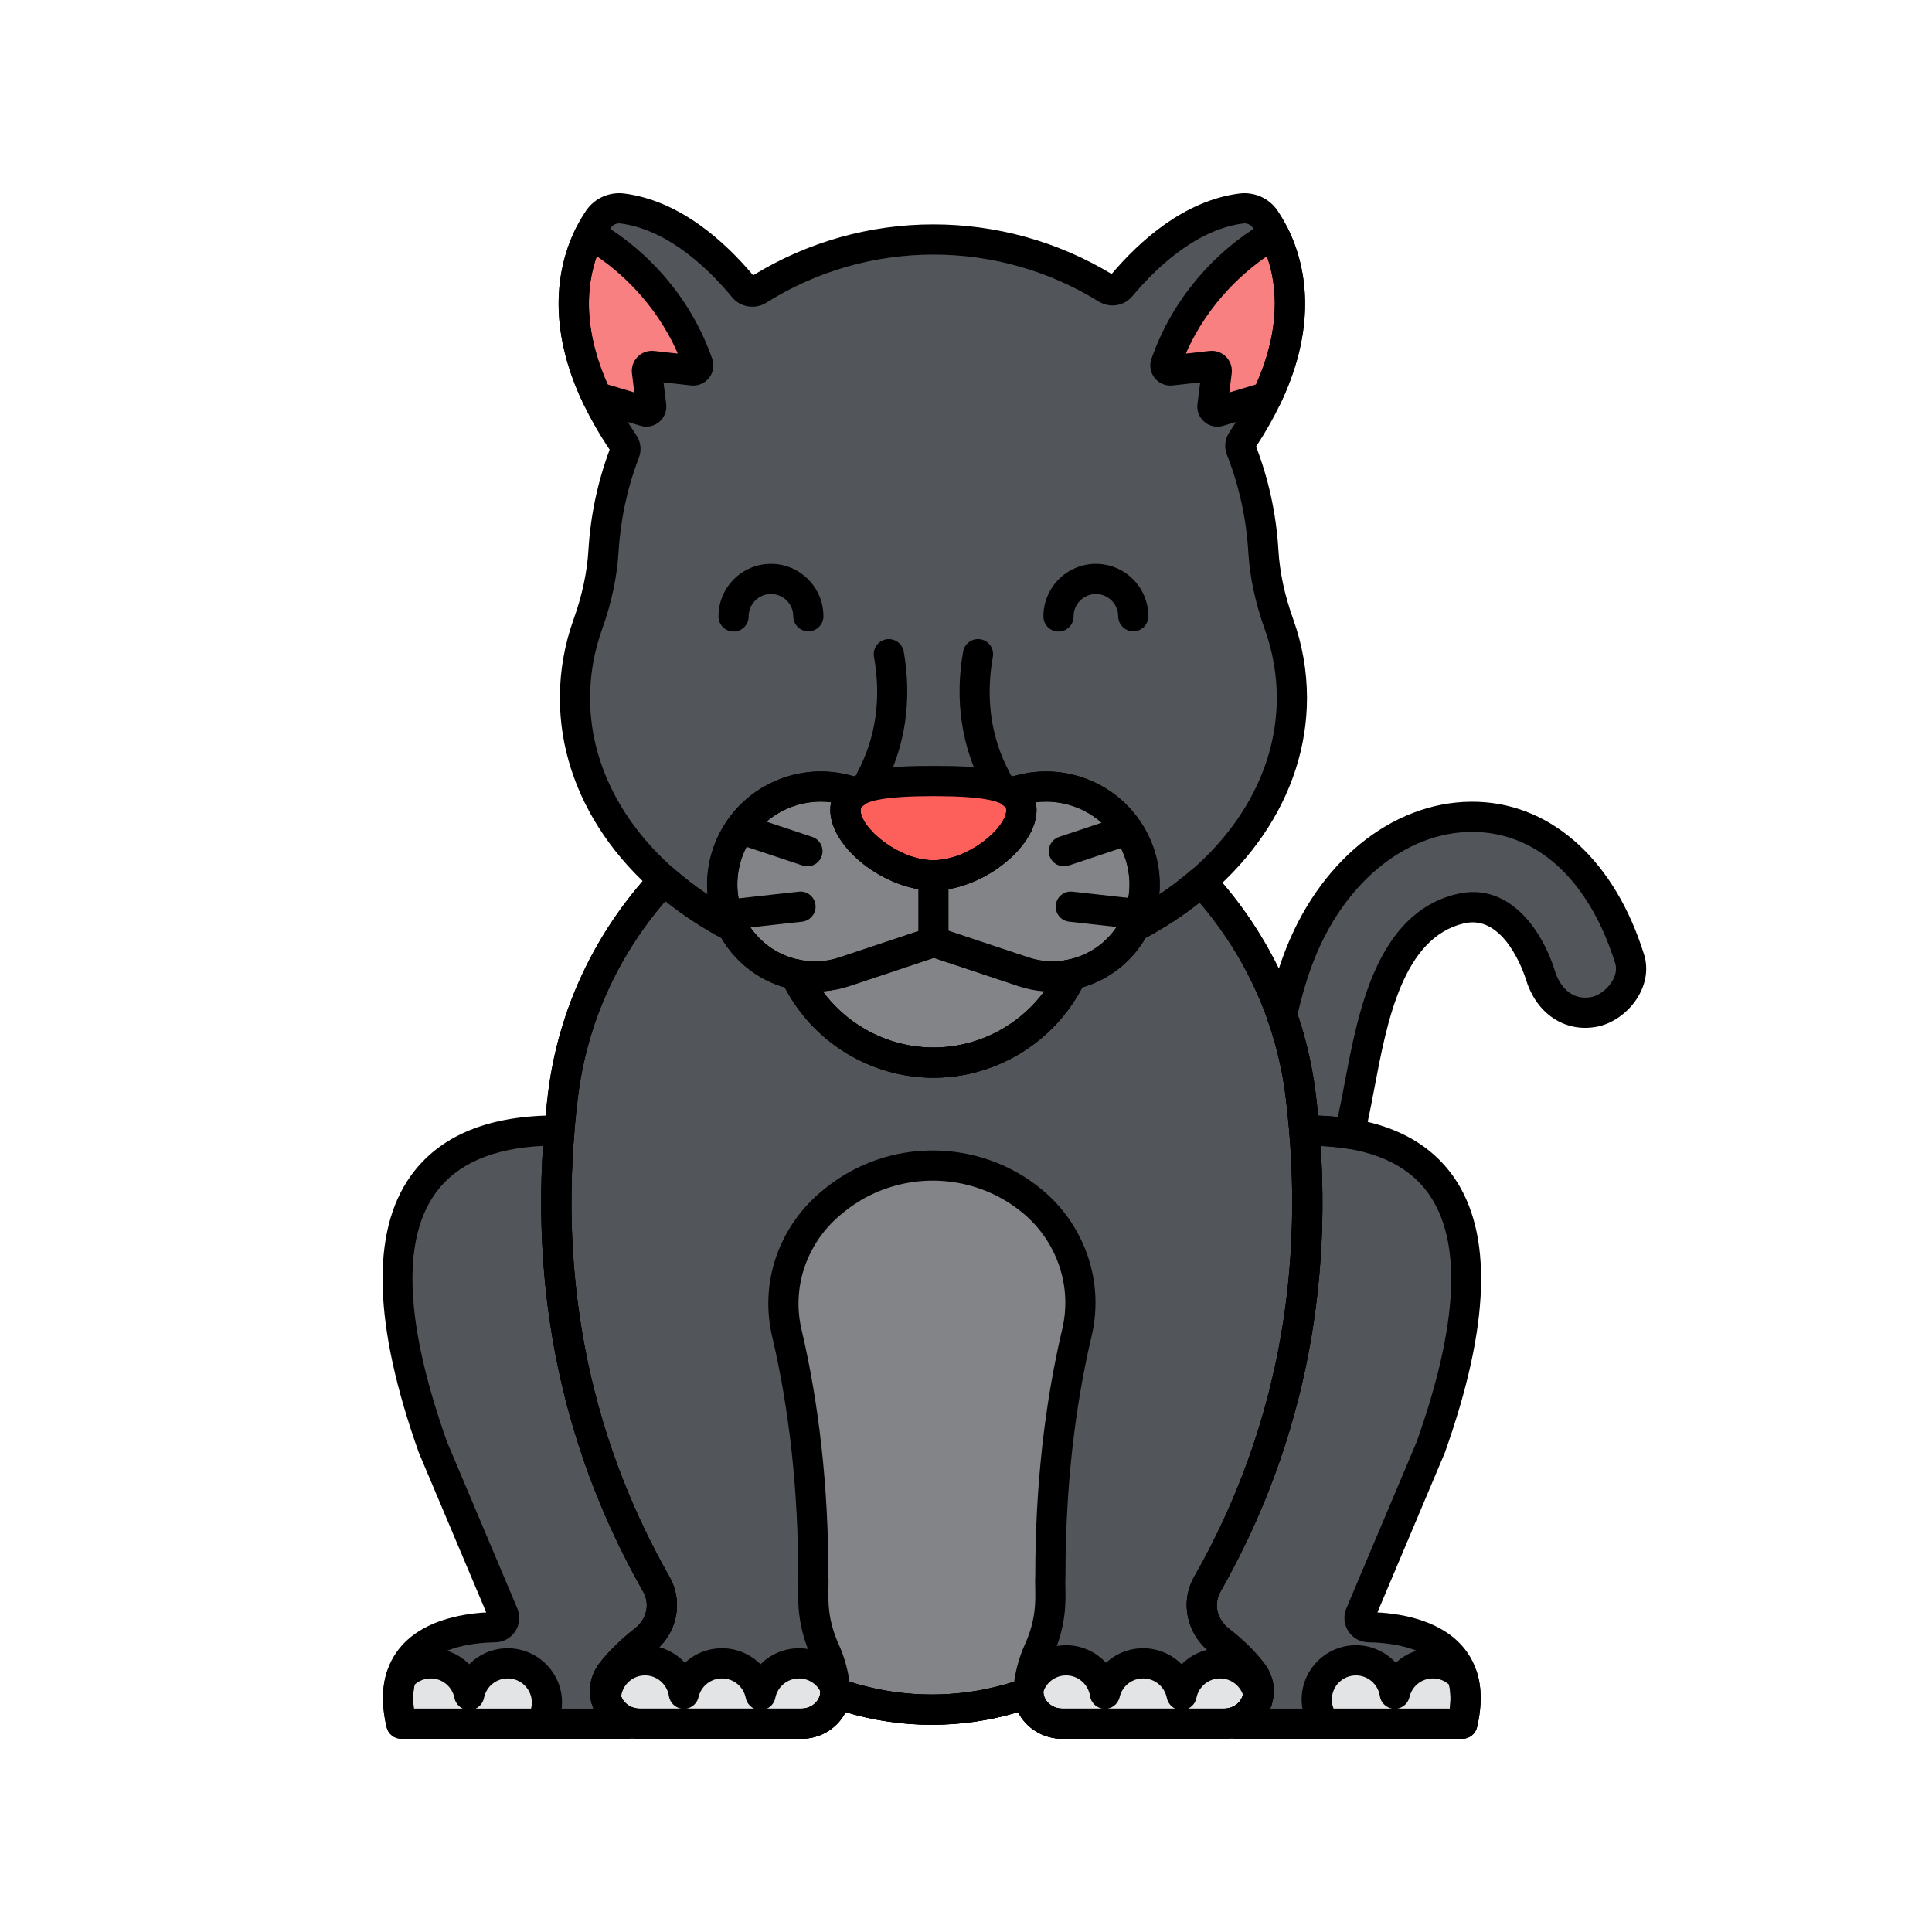 <svg enable-background="new 0 0 512 512" height="100" viewBox="-32 -32 320 320" width="100" xmlns="http://www.w3.org/2000/svg"><path d="m194.683 237.518c-1.088-.014-1.809-1.135-1.386-2.138l11.67-27.648c15.488-43.468-2.486-52.659-20.935-52.48 1.851 22.297-1.088 48.777-16.049 75.125-1.786 3.145-.929 7.031 1.979 9.303 1.823 1.425 3.803 3.223 5.418 5.304 2.428 3.128.533 7.397-3.148 8.326l.189.19h37.796c3.347-14.279-9.991-15.908-15.534-15.982z" fill="#52565b"/><path d="m60.65 155.253c-18.45-.179-36.423 9.011-20.935 52.48l11.67 27.648c.423 1.003-.297 2.123-1.386 2.138-5.544.074-18.882 1.702-15.533 15.982h37.794l.189-.19c-3.681-.929-5.576-5.198-3.148-8.326 1.615-2.081 3.595-3.879 5.418-5.304 2.907-2.272 3.764-6.158 1.979-9.303-14.96-26.347-17.9-52.828-16.048-75.125z" fill="#52565b"/><path d="m169.961 239.68c-2.907-2.272-3.764-6.158-1.979-9.303 16.306-28.717 18.338-57.588 15.443-81.023-1.634-13.227-7.477-25.551-16.469-35.335-3.274 2.834-6.994 5.356-11.082 7.492-.297.568-.621 1.127-.998 1.662-2.459 3.494-6.111 5.667-10.04 6.333l-.023.023c.235-.037.469-.072.702-.12-4.103 8.799-13.011 14.596-22.897 14.596-9.836 0-18.788-5.763-22.907-14.623-3.675-.789-7.058-2.912-9.378-6.209-.377-.536-.702-1.094-.999-1.663l.001.002c-4.209-2.2-8.028-4.808-11.372-7.746-9.127 9.825-15.06 22.249-16.708 35.592-2.894 23.437-.862 52.307 15.443 81.021 1.786 3.145.928 7.031-1.979 9.303-1.823 1.425-3.803 3.223-5.418 5.304-2.738 3.527.017 8.516 4.637 8.516h26.778c2.996 0 5.349-2.175 5.638-4.851.009-.083.035-.162.04-.246 10.23 3.673 21.576 3.702 31.891 0 .02.101.032.167.04.239.285 2.68 2.639 4.859 5.638 4.859h26.778c4.621 0 7.375-4.989 4.637-8.516-1.614-2.084-3.594-3.882-5.417-5.307z" fill="#52565b"/><path d="m139.053 167.024c5.976 4.985 8.928 12.778 7.574 20.442-.081.46-.165.878-.251 1.243-3.105 13.176-4.402 26.714-4.402 40.252-.187 2.504.738 6.568-1.996 12.577-.841 1.849-1.631 4.648-1.653 7.104-.008-.072-.019-.137-.04-.239-10.328 3.708-21.579 3.702-31.891 0-.005.084-.031.163-.04.246-.023-2.587-.863-5.375-1.653-7.112-2.73-5.999-1.808-10.049-1.996-12.577 0-13.537-1.297-27.075-4.402-40.252-.043-.181-.085-.375-.126-.58-1.604-7.944 1.512-16.107 7.841-21.17l.336-.269c9.594-7.673 23.265-7.534 32.699.335z" fill="#828487"/><g fill="#e3e4e5"><path d="m100.34 243.501c-3.157 0-5.787 2.252-6.375 5.236v.001c-.587-2.985-3.217-5.238-6.375-5.238-3.086 0-5.665 2.153-6.329 5.038-.466-3.132-3.159-5.538-6.421-5.538-3.504 0-6.353 2.775-6.487 6.246.552 2.314 2.706 4.252 5.586 4.252h26.778c2.996 0 5.35-2.175 5.638-4.851.009-.083.035-.162.04-.246.087.031.175.057.261.087-.682-2.858-3.247-4.987-6.316-4.987z"/><path d="m176.435 248.6c-.641-2.916-3.236-5.099-6.344-5.099-3.157 0-5.787 2.252-6.375 5.236v.001c-.587-2.985-3.217-5.238-6.375-5.238-3.086 0-5.665 2.153-6.329 5.038-.466-3.132-3.159-5.538-6.421-5.538-3.226 0-5.896 2.353-6.405 5.435.033-.012.067-.022.101-.034.02.102.032.167.04.238.285 2.68 2.639 4.859 5.638 4.859h26.778c3.144.002 5.419-2.31 5.692-4.898z"/><path d="m210.244 245.742c-1.191-1.371-2.944-2.24-4.903-2.24-3.086 0-5.665 2.153-6.329 5.038-.466-3.132-3.159-5.538-6.421-5.538-3.59 0-6.5 2.91-6.5 6.5 0 1.51.519 2.896 1.383 3.999h22.743c.742-3.171.66-5.715.027-7.759z"/><path d="m58.59 250.001c0-3.59-2.91-6.5-6.5-6.5-3.157 0-5.787 2.252-6.375 5.236v.001c-.587-2.985-3.217-5.238-6.375-5.238-1.965 0-3.719.878-4.909 2.257-.629 2.042-.708 4.581.033 7.742h23.098c.648-1.009 1.028-2.208 1.028-3.498z"/></g><path d="m179.832 71.366c-1.398-3.895-2.338-7.938-2.579-12.069-.347-5.929-1.634-11.605-3.713-16.882-.186-.472-.126-1.005.156-1.427 12.871-19.238 6.989-32.053 3.85-36.684-.883-1.304-2.424-1.97-3.986-1.767-8.709 1.135-15.84 8.012-19.889 12.887-.594.715-1.609.863-2.4.374-8.339-5.154-18.155-8.132-28.667-8.132-10.655 0-20.592 3.064-29.002 8.347-.795.499-1.822.35-2.418-.374-4.014-4.885-11.224-11.95-20.064-13.102-1.562-.204-3.103.463-3.986 1.767-3.165 4.67-9.112 17.665 4.188 37.174.285.418.35.948.169 1.42-1.96 5.116-3.185 10.597-3.529 16.316-.25 4.158-1.176 8.229-2.583 12.149-1.398 3.894-2.146 7.996-2.146 12.233 0 15.775 10.352 29.684 26.102 37.915-2.741-5.249-2.115-11.752 1.47-16.617 4.356-5.911 12.078-8.132 18.846-5.585-1.011.69-1.62 1.614-1.62 2.874 0 4.474 7.472 10.801 14.574 10.801s14.573-6.327 14.573-10.801c0-1.261-.609-2.185-1.62-2.874 6.768-2.547 14.49-.326 18.846 5.585 3.585 4.865 4.211 11.369 1.47 16.617 15.751-8.231 26.103-22.14 26.103-37.915 0-4.236-.747-8.337-2.145-12.23z" fill="#52565b"/><path d="m237.926 126.863c-10.337-33.292-43.196-29.18-54.503-1.041-1.352 3.363-2.309 6.841-3.114 10.362.128.362.263.72.384 1.084.26.781.505 1.569.734 2.361.918 3.168 1.59 6.419 1.998 9.725.24 1.94.442 3.92.609 5.932-.001-.011-.002-.022-.003-.033 2.527-.025 5.042.135 7.466.527.197-.784.39-1.572.568-2.377 2.609-11.822 4.145-31.602 17.784-34.886 7.002-1.686 11.524 5.293 13.331 11.113 1.21 3.896 4.444 6.75 8.756 5.989 3.634-.642 7.189-4.895 5.99-8.756z" fill="#52565b"/><path d="m137.178 102.184c0 4.474-7.472 10.801-14.573 10.801-7.102 0-14.573-6.327-14.573-10.801s7.472-4.819 14.573-4.819c7.102 0 14.573.344 14.573 4.819z" fill="#fd605b"/><path d="m154.405 104.894c-4.356-5.911-12.078-8.132-18.846-5.585 1.011.69 1.62 1.614 1.62 2.874 0 4.474-7.472 10.801-14.573 10.801-7.102 0-14.573-6.327-14.573-10.801 0-1.261.609-2.185 1.62-2.874-6.768-2.547-14.49-.326-18.846 5.585-3.973 5.391-4.326 12.802-.472 18.279 3.987 5.665 11.103 7.894 17.467 5.773l14.804-4.935 14.804 4.935c6.364 2.121 13.48-.108 17.467-5.772 3.854-5.478 3.5-12.888-.472-18.28z" fill="#828487"/><path d="m137.561 128.945-14.804-4.935-14.804 4.935c-2.717.906-5.569 1.012-8.258.403 4.007 8.652 12.762 14.657 22.924 14.657 10.138 0 18.877-5.977 22.897-14.596-2.6.534-5.34.408-7.955-.464z" fill="#828487"/><path d="m179.06 6.916-.19-.018s-12.53 6.263-17.803 21.37c-.199.571.279 1.157.881 1.09l6.667-.741c.532-.059.98.395.914.927l-.712 5.696c-.074.594.487 1.069 1.06.896l7.961-2.388c5.986-12.61 3.726-21.772 1.222-26.832z" fill="#f98080"/><path d="m75.864 35.239-.712-5.696c-.066-.532.381-.986.914-.927l6.667.741c.601.067 1.08-.519.881-1.09-5.273-15.107-17.803-21.37-17.803-21.37l-.189.018c-2.502 5.06-4.754 14.224 1.232 26.835l7.949 2.385c.574.173 1.135-.301 1.061-.896z" fill="#f98080"/><path d="m210.216 256h-37.795c-.665 0-1.303-.266-1.772-.736l-.189-.19c-.634-.638-.877-1.565-.637-2.432.24-.866.927-1.536 1.798-1.756 1.029-.26 1.873-1.016 2.202-1.972.202-.587.294-1.479-.418-2.396-1.276-1.645-2.952-3.281-4.982-4.866-3.898-3.048-4.998-8.308-2.613-12.508 12.648-22.276 17.941-47.066 15.731-73.684-.058-.692.176-1.378.644-1.892.468-.513 1.129-.809 1.823-.815.185-.002.369-.003.553-.003 11.252 0 19.361 3.377 24.109 10.041 6.62 9.29 6.167 24.693-1.348 45.781-.016.045-.033.09-.051.134l-11.128 26.361c4.334.237 10.843 1.426 14.491 6.093 2.575 3.292 3.253 7.636 2.016 12.91-.265 1.131-1.273 1.93-2.434 1.93zm-31.839-5h29.756c.352-2.818-.129-5.087-1.438-6.76-2.897-3.705-9.389-4.187-12.046-4.222-1.341-.019-2.58-.699-3.314-1.823-.737-1.128-.865-2.543-.342-3.786l11.643-27.582c6.91-19.423 7.57-33.263 1.961-41.135-3.464-4.862-9.47-7.513-17.871-7.894 1.718 26.598-3.852 51.417-16.569 73.813-1.169 2.059-.616 4.566 1.345 6.099 2.354 1.839 4.323 3.771 5.853 5.74 1.603 2.064 2.038 4.649 1.196 7.092-.054.156-.113.308-.174.458z"/><path d="m72.26 256h-37.795c-1.161 0-2.169-.799-2.434-1.93-1.237-5.274-.559-9.617 2.016-12.91 3.649-4.667 10.157-5.855 14.492-6.093l-11.127-26.362c-.019-.043-.036-.088-.052-.133-7.514-21.088-7.967-36.491-1.347-45.781 4.826-6.772 13.096-10.154 24.662-10.038.694.007 1.355.303 1.823.815.468.514.701 1.199.644 1.892-2.21 26.616 3.083 51.407 15.731 73.684 2.385 4.199 1.286 9.459-2.613 12.507-2.031 1.586-3.707 3.223-4.982 4.867-.712.918-.621 1.81-.419 2.396.33.956 1.174 1.712 2.203 1.972.872.22 1.558.89 1.798 1.756s-.003 1.794-.637 2.432l-.189.19c-.471.47-1.109.736-1.774.736zm-35.712-5h29.756c-.062-.15-.12-.303-.173-.457-.842-2.442-.406-5.027 1.196-7.092 1.529-1.97 3.499-3.901 5.854-5.741 1.959-1.531 2.512-4.039 1.343-6.098-12.717-22.397-18.287-47.217-16.57-73.813-8.401.381-14.405 3.03-17.87 7.894-5.61 7.872-4.95 21.712 1.961 41.135l11.642 27.582c.524 1.242.397 2.657-.341 3.786-.734 1.123-1.974 1.805-3.314 1.823-2.658.035-9.15.517-12.047 4.222-1.308 1.672-1.789 3.941-1.437 6.759z"/><path d="m122.605 126.415c-1.381 0-2.5-1.119-2.5-2.5v-9.185c0-1.381 1.119-2.5 2.5-2.5s2.5 1.119 2.5 2.5v9.185c0 1.381-1.119 2.5-2.5 2.5z"/><path d="m112.207 99.611c-.396 0-.798-.095-1.173-.294-1.219-.648-1.681-2.163-1.032-3.382 3.064-5.756 3.992-12.198 2.759-19.148-.241-1.359.665-2.657 2.025-2.898 1.358-.23 2.657.666 2.898 2.025 1.413 7.964.283 15.7-3.268 22.371-.45.845-1.315 1.326-2.209 1.326z"/><path d="m133.003 99.611c-.895 0-1.759-.481-2.209-1.326-3.551-6.671-4.681-14.407-3.268-22.371.241-1.359 1.536-2.262 2.898-2.025 1.359.241 2.267 1.539 2.025 2.898-1.233 6.95-.305 13.393 2.759 19.148.648 1.219.187 2.733-1.032 3.382-.374.2-.777.294-1.173.294z"/><path d="m89.503 72.601c-1.377 0-2.496-1.114-2.5-2.492-.015-4.792 3.872-8.704 8.664-8.721h.028c4.781 0 8.678 3.881 8.693 8.665.004 1.38-1.111 2.503-2.492 2.508-.003 0-.006 0-.008 0-1.377 0-2.496-1.114-2.5-2.492-.006-2.036-1.65-3.696-3.705-3.681-2.036.007-3.687 1.669-3.681 3.705.004 1.381-1.111 2.504-2.492 2.508-.002 0-.005 0-.007 0z"/><path d="m143.322 72.601c-1.377 0-2.495-1.113-2.5-2.491-.017-4.793 3.87-8.705 8.663-8.722h.028c4.781 0 8.679 3.881 8.693 8.665.004 1.381-1.111 2.504-2.492 2.508-.003 0-.006 0-.008 0-1.377 0-2.496-1.114-2.5-2.492-.007-2.032-1.662-3.681-3.693-3.681-.004 0-.008 0-.012 0-.985.003-1.912.391-2.607 1.091-.694.699-1.075 1.628-1.072 2.613.005 1.381-1.11 2.504-2.491 2.509-.003 0-.006 0-.009 0z"/><path d="m144.213 111.491c-1.047 0-2.022-.663-2.372-1.711-.437-1.31.271-2.726 1.582-3.162l10.332-3.443c1.309-.438 2.725.271 3.162 1.582.437 1.31-.271 2.726-1.582 3.162l-10.332 3.443c-.262.087-.528.129-.79.129z"/><path d="m155.695 121.823c-.092 0-.186-.005-.279-.016l-10.332-1.148c-1.372-.152-2.361-1.389-2.208-2.761.151-1.372 1.379-2.368 2.761-2.208l10.332 1.148c1.372.152 2.361 1.389 2.208 2.761-.142 1.279-1.225 2.224-2.482 2.224z"/><path d="m101.736 111.491c-.262 0-.529-.042-.791-.129l-10.332-3.443c-1.31-.437-2.018-1.853-1.581-3.162.437-1.31 1.854-2.015 3.162-1.582l10.332 3.443c1.31.437 2.018 1.853 1.581 3.162-.349 1.048-1.324 1.711-2.371 1.711z"/><path d="m90.253 121.823c-1.257 0-2.34-.945-2.482-2.224-.152-1.372.836-2.608 2.208-2.761l10.332-1.148c1.368-.159 2.609.836 2.761 2.208s-.836 2.608-2.208 2.761l-10.332 1.148c-.094.011-.187.016-.279.016z"/><path d="m170.742 256h-26.778c-3.214 0-6.013-1.791-7.35-4.415-9.265 2.784-19.283 2.784-28.548 0-1.338 2.624-4.139 4.415-7.349 4.415h-26.778c-3.212 0-6.062-1.745-7.438-4.556-1.303-2.661-.995-5.648.825-7.993 1.529-1.97 3.499-3.901 5.854-5.741 1.959-1.531 2.512-4.039 1.343-6.098-14.141-24.903-19.439-52.682-15.75-82.562 1.705-13.809 7.707-26.599 17.357-36.986.921-.992 2.465-1.07 3.482-.177 3.191 2.805 6.829 5.285 10.812 7.374.466.225.866.597 1.125 1.09.282.54.553.992.829 1.385 1.879 2.67 4.67 4.518 7.858 5.202.767.165 1.412.68 1.742 1.391 3.722 8.005 11.823 13.177 20.64 13.177 7.664 0 14.791-3.909 18.967-10.19-.336-.391-.554-.888-.596-1.44-.104-1.373.923-2.571 2.296-2.68 3.838-.305 7.317-2.295 9.547-5.461.275-.393.546-.845.826-1.38.236-.453.605-.822 1.058-1.059 3.894-2.034 7.461-4.445 10.603-7.165 1.023-.888 2.562-.798 3.478.198 9.503 10.34 15.42 23.038 17.11 36.72 3.69 29.881-1.609 57.659-15.751 82.564-1.169 2.059-.616 4.566 1.345 6.099 2.354 1.839 4.323 3.771 5.853 5.74 1.82 2.345 2.129 5.333.825 7.994-1.376 2.809-4.226 4.554-7.437 4.554zm-32.454-10.104c1.321 0 2.42 1.028 2.494 2.355.086 1.541 1.483 2.748 3.182 2.748h26.778c1.539 0 2.531-.906 2.946-1.754.265-.541.58-1.615-.284-2.729-1.276-1.645-2.952-3.281-4.982-4.866-3.898-3.048-4.998-8.308-2.613-12.508 13.6-23.95 18.692-50.692 15.136-79.482-1.466-11.87-6.382-22.945-14.257-32.175-2.753 2.181-5.763 4.152-8.979 5.883-.257.448-.517.858-.785 1.241-2.38 3.38-5.79 5.793-9.665 6.916-4.749 9.137-14.293 14.979-24.639 14.979-10.349 0-19.89-5.842-24.639-14.981-3.917-1.128-7.325-3.55-9.691-6.912-.269-.382-.529-.793-.786-1.242-3.34-1.796-6.454-3.852-9.293-6.133-8.002 9.278-12.993 20.44-14.473 32.427-3.555 28.791 1.537 55.532 15.135 79.48 2.385 4.199 1.286 9.459-2.613 12.507-2.031 1.586-3.707 3.223-4.982 4.867-.865 1.113-.549 2.188-.285 2.729.415.848 1.407 1.754 2.946 1.754h26.778c1.695 0 3.092-1.205 3.182-2.743.046-.787.46-1.506 1.117-1.94.658-.435 1.481-.534 2.223-.267 9.676 3.474 20.373 3.492 30.059.051.283-.122.592-.193.918-.202.024-.002.048-.003.072-.003z"/><path d="m170.742 256h-26.778c-3.208 0-6.004-1.778-7.337-4.421-9.304 2.79-19.273 2.789-28.573 0-1.335 2.644-4.131 4.421-7.336 4.421h-26.779c-3.212 0-6.062-1.745-7.438-4.556-1.303-2.661-.995-5.648.825-7.993 1.529-1.97 3.499-3.901 5.854-5.741 1.959-1.531 2.512-4.039 1.343-6.098-14.141-24.903-19.439-52.682-15.75-82.562 1.705-13.809 7.707-26.599 17.357-36.986.921-.992 2.465-1.07 3.482-.177 3.21 2.821 6.871 5.314 10.879 7.408.453.236.822.605 1.058 1.059.281.537.551.988.827 1.382 1.879 2.67 4.67 4.518 7.858 5.202.767.165 1.412.68 1.742 1.391 3.722 8.005 11.823 13.177 20.64 13.177 8.188 0 15.763-4.463 19.782-11.512-.166-.798.049-1.636.646-2.232.366-.367.861-.633 1.372-.72 3.426-.58 6.414-2.466 8.415-5.308.275-.393.546-.845.826-1.38.236-.453.605-.822 1.058-1.059 3.894-2.034 7.461-4.445 10.603-7.165 1.023-.888 2.562-.798 3.478.198 9.503 10.339 15.42 23.037 17.11 36.72 3.69 29.881-1.609 57.659-15.751 82.564-1.168 2.059-.616 4.565 1.344 6.098 2.354 1.84 4.324 3.771 5.854 5.741 1.82 2.345 2.129 5.333.825 7.994-1.375 2.81-4.225 4.555-7.436 4.555zm-32.456-10.098c.43 0 .856.11 1.238.328.634.361 1.079.982 1.217 1.7.036.188.055.309.069.442.16 1.499 1.515 2.627 3.153 2.627h26.778c1.539 0 2.531-.906 2.946-1.754.265-.541.58-1.615-.284-2.729-1.276-1.645-2.952-3.281-4.982-4.866 0 0 0-.001-.001-.001-3.897-3.047-4.997-8.307-2.612-12.507 13.6-23.95 18.692-50.692 15.136-79.482-1.466-11.871-6.382-22.946-14.257-32.175-2.753 2.181-5.763 4.152-8.979 5.882-.256.448-.516.858-.785 1.242-2.376 3.374-5.755 5.775-9.657 6.901-4.747 9.146-14.296 14.993-24.647 14.993-10.349 0-19.89-5.842-24.639-14.981-3.917-1.128-7.325-3.55-9.691-6.912-.27-.383-.53-.794-.787-1.243-3.338-1.795-6.452-3.85-9.292-6.132-8.002 9.278-12.993 20.44-14.473 32.427-3.555 28.791 1.537 55.532 15.135 79.48 2.385 4.199 1.286 9.459-2.613 12.507-2.031 1.586-3.707 3.223-4.982 4.867-.865 1.113-.549 2.188-.285 2.729.416.849 1.408 1.755 2.947 1.755h26.778c1.636 0 2.992-1.126 3.152-2.619.01-.097.026-.194.045-.293.091-.72.491-1.367 1.101-1.771.658-.436 1.482-.534 2.224-.268 9.736 3.494 20.462 3.496 30.202 0 .275-.098.56-.147.845-.147zm-34.387 2.353v.003s0-.002 0-.003zm0-.004v.002z"/><path d="m89.334 124.011c-.394 0-.791-.093-1.157-.284-17.185-8.98-27.445-23.982-27.445-40.131 0-4.439.771-8.84 2.293-13.077 1.397-3.891 2.218-7.744 2.441-11.453.341-5.682 1.522-11.26 3.512-16.59-13.799-20.549-7.348-34.505-3.913-39.574 1.411-2.082 3.856-3.172 6.377-2.845 9.172 1.196 16.589 7.925 21.302 13.546 8.982-5.521 19.294-8.437 29.861-8.437 10.427 0 20.62 2.84 29.514 8.219 4.683-5.527 12.044-12.146 21.118-13.328 2.529-.327 4.968.762 6.379 2.845 3.392 5.005 9.789 18.786-3.568 39.063 2.109 5.498 3.354 11.276 3.701 17.185.212 3.633 1.031 7.458 2.436 11.371 1.521 4.235 2.292 8.635 2.292 13.074 0 16.148-10.26 31.151-27.444 40.131-.97.508-2.153.324-2.926-.448s-.954-1.957-.448-2.925c2.276-4.357 1.779-9.844-1.267-13.976-3.001-4.072-7.976-6.11-12.853-5.497.103.466.14.907.14 1.303 0 6.215-9.096 13.301-17.074 13.301-7.979 0-17.074-7.086-17.074-13.301 0-.396.037-.837.14-1.302-4.871-.621-9.852 1.422-12.853 5.496-3.045 4.132-3.542 9.618-1.267 13.976.506.969.324 2.153-.448 2.925-.48.481-1.12.733-1.769.733zm-18.768-119.01c-.551 0-1.06.259-1.362.706-2.885 4.256-8.251 16.124 4.184 34.363.748 1.097.911 2.488.438 3.723-1.914 4.995-3.047 10.233-3.368 15.572-.251 4.184-1.168 8.505-2.726 12.843-1.327 3.694-1.999 7.525-1.999 11.388 0 12.553 7.181 24.401 19.485 32.585-.412-4.427.809-9.016 3.574-12.77 4.967-6.74 13.906-9.388 21.74-6.441.873.329 1.49 1.116 1.602 2.043.111.926-.303 1.837-1.074 2.362-.528.36-.528.599-.528.809 0 2.903 6.206 8.301 12.074 8.301s12.074-5.397 12.074-8.301c0-.21 0-.448-.529-.809-.771-.525-1.184-1.437-1.073-2.363s.729-1.713 1.602-2.042c7.834-2.947 16.771-.298 21.739 6.441 2.766 3.754 3.986 8.342 3.574 12.769 12.305-8.183 19.485-20.031 19.485-32.584 0-3.862-.672-7.692-1.997-11.385-1.566-4.363-2.482-8.659-2.723-12.769-.325-5.546-1.517-10.967-3.543-16.111-.486-1.235-.334-2.632.406-3.735 12.026-17.976 6.704-29.688 3.857-33.889-.346-.509-.954-.782-1.595-.69-8.114 1.057-14.94 7.976-18.288 12.006-1.395 1.679-3.767 2.059-5.637.903-8.213-5.076-17.672-7.759-27.353-7.759-9.81 0-19.379 2.754-27.672 7.964-1.854 1.165-4.296.777-5.679-.902-3.371-4.103-10.25-11.143-18.458-12.212-.076-.011-.153-.016-.23-.016z"/><path d="m191.5 158.279c-.132 0-.266-.01-.399-.032-2.069-.334-4.295-.481-6.646-.496-.067.011-.136.02-.204.025-1.387.127-2.582-.893-2.706-2.264-.001-.009-.002-.019-.003-.027-.165-1.992-.366-3.952-.598-5.825-.389-3.146-1.034-6.287-1.918-9.336-.22-.76-.455-1.515-.705-2.265-.075-.225-.155-.444-.234-.665l-.135-.376c-.158-.446-.187-.929-.081-1.391.975-4.264 2.001-7.676 3.232-10.738 6.093-15.162 18.564-24.591 31.785-24.078 12.408.504 22.66 9.965 27.425 25.31.707 2.278.337 4.78-1.045 7.046-1.558 2.555-4.201 4.438-6.898 4.913-5.194.928-9.859-2.178-11.577-7.709-.353-1.135-3.633-11.047-10.358-9.424-10.092 2.43-12.706 16.251-14.807 27.356-.378 1.999-.735 3.888-1.121 5.638-.183.828-.382 1.64-.584 2.445-.282 1.128-1.295 1.893-2.423 1.893zm-5.182-5.498c1.116.039 2.209.114 3.274.226.011-.048.021-.096.031-.143.37-1.676.721-3.528 1.091-5.49 2.243-11.859 5.315-28.102 18.55-31.288 8.47-2.041 14.074 5.623 16.304 12.803.757 2.437 2.718 4.842 5.934 4.268 1.285-.227 2.69-1.269 3.498-2.593.36-.592.91-1.763.538-2.96-4.17-13.432-12.5-21.376-22.852-21.796-11.08-.441-21.65 7.774-26.944 20.947-1.062 2.644-1.968 5.607-2.832 9.277.053.148.104.298.154.447.271.811.525 1.63.765 2.454.957 3.302 1.656 6.705 2.078 10.114.15 1.216.287 2.465.411 3.734z"/><path d="m122.34 253.671c-5.308 0-10.613-.846-15.697-2.538-.133.015-.269.021-.407.014-1.324-.062-2.369-1.148-2.381-2.475-.02-2.229-.782-4.679-1.428-6.1-2.35-5.164-2.264-9.107-2.207-11.717.015-.676.027-1.259-.006-1.709-.004-.062-.007-.124-.007-.186 0-14.122-1.458-27.472-4.335-39.679-.049-.206-.097-.426-.144-.66-1.783-8.831 1.562-17.88 8.729-23.614l.335-.269c10.476-8.381 25.558-8.229 35.862.364 6.699 5.588 9.931 14.323 8.435 22.797-.09.511-.184.976-.279 1.381-2.877 12.206-4.335 25.556-4.335 39.68 0 .062-.002.125-.007.187-.033.444-.021 1.023-.006 1.694.059 2.611.146 6.558-2.208 11.73-.697 1.532-1.41 4.01-1.429 6.092-.013 1.324-1.055 2.409-2.377 2.475-.133.007-.264.003-.393-.012-5.087 1.696-10.403 2.545-15.715 2.545zm-13.639-7.125c8.853 2.835 18.426 2.833 27.278 0 .31-2.316 1.038-4.538 1.724-6.045 1.881-4.133 1.814-7.136 1.761-9.548-.017-.73-.032-1.423.011-2.079.006-14.478 1.509-28.185 4.468-40.738.076-.324.15-.695.223-1.104 1.186-6.715-1.387-13.646-6.714-18.089-8.486-7.077-20.907-7.203-29.534-.301l-.335.269c-5.7 4.561-8.364 11.734-6.953 18.723.036.18.072.347.109.503 2.959 12.556 4.463 26.263 4.469 40.737.043.661.028 1.356.012 2.09-.052 2.411-.118 5.412 1.759 9.538.685 1.506 1.412 3.727 1.722 6.044z"/><path d="m122.605 115.485c-7.978 0-17.073-7.086-17.073-13.302 0-7.319 10.688-7.319 17.073-7.319s17.074 0 17.074 7.319c0 6.216-9.096 13.302-17.074 13.302zm0-15.621c-8.011 0-12.073.78-12.073 2.319 0 2.903 6.206 8.302 12.073 8.302 5.868 0 12.074-5.398 12.074-8.302 0-1.538-4.063-2.319-12.074-2.319z"/><path d="m102.888 132.249c-5.698 0-11.151-2.74-14.599-7.637-4.418-6.277-4.215-14.798.503-21.201 4.967-6.74 13.906-9.388 21.74-6.441.873.329 1.491 1.116 1.602 2.043.111.926-.303 1.837-1.074 2.362-.528.36-.528.599-.528.809 0 2.903 6.206 8.302 12.074 8.302s12.074-5.398 12.074-8.302c0-.21 0-.448-.529-.809-.771-.525-1.184-1.437-1.073-2.363s.729-1.713 1.602-2.042c7.834-2.947 16.771-.298 21.739 6.441 4.719 6.405 4.922 14.925.504 21.2-4.595 6.528-12.755 9.221-20.302 6.706l-14.014-4.672-14.014 4.672c-1.886.628-3.81.931-5.705.932zm1.063-31.476c-4.297 0-8.484 2.009-11.133 5.604-3.441 4.669-3.618 10.841-.44 15.356 3.313 4.705 9.192 6.651 14.632 4.839l14.804-4.935c.513-.17 1.068-.17 1.581 0l14.805 4.935c5.437 1.813 11.319-.132 14.633-4.84 3.177-4.515 3-10.686-.441-15.355-3.001-4.072-7.976-6.11-12.853-5.497.103.466.14.907.14 1.303 0 6.216-9.096 13.302-17.074 13.302-7.979 0-17.074-7.086-17.074-13.302 0-.396.037-.837.14-1.302-.573-.072-1.148-.108-1.72-.108z"/><path d="m122.619 146.505c-10.772 0-20.661-6.322-25.192-16.105-.4-.864-.274-1.882.324-2.622s1.567-1.072 2.496-.867c2.301.522 4.692.405 6.917-.337l14.804-4.935c.513-.17 1.068-.17 1.581 0l14.804 4.935c2.133.71 4.435.845 6.661.386.922-.191 1.879.158 2.465.899.586.742.703 1.75.304 2.606-4.547 9.744-14.424 16.04-25.164 16.04zm-18.353-14.313c4.239 5.766 11.049 9.312 18.353 9.312 7.309 0 14.13-3.557 18.37-9.335-1.433-.112-2.85-.397-4.217-.853h-.001l-14.013-4.672-14.014 4.672c-1.454.486-2.96.778-4.478.876z"/><path d="m169.636 38.672c-.776 0-1.536-.272-2.146-.788-.862-.729-1.293-1.834-1.153-2.954l.449-3.594-4.562.507c-1.155.124-2.259-.337-2.978-1.239-.715-.897-.917-2.079-.54-3.159 5.543-15.883 18.497-22.508 19.045-22.782.417-.208.886-.29 1.348-.253l.19.018c.865.08 1.626.603 2.011 1.381 2.927 5.913 5.094 15.746-1.203 29.013-.304.639-.863 1.119-1.541 1.322l-7.961 2.388c-.316.093-.639.14-.959.14zm-.925-12.56c.889 0 1.735.352 2.367.992.719.729 1.059 1.731.932 2.749l-.394 3.15 4.424-1.326c4.125-9.259 3.521-16.365 1.804-21.227-3.3 2.238-9.636 7.412-13.428 16.117l3.923-.436c.125-.012.249-.019.372-.019z"/><path d="m75.045 38.672c-.32 0-.643-.047-.959-.142l-7.95-2.385c-.677-.203-1.237-.684-1.54-1.322-6.301-13.272-4.139-23.104-1.215-29.016.385-.777 1.145-1.301 2.009-1.381l.189-.018c.464-.04.931.044 1.349.253.549.274 13.502 6.899 19.046 22.781.377 1.081.175 2.263-.541 3.16-.719.904-1.831 1.366-2.975 1.24l-4.563-.508.449 3.593v.001c.14 1.121-.292 2.225-1.154 2.954-.609.517-1.369.79-2.145.79zm-6.392-6.991 4.412 1.323-.394-3.149c-.127-1.019.212-2.021.932-2.75.72-.73 1.72-1.081 2.735-.973l3.928.437c-3.803-8.751-10.126-13.899-13.424-16.124-1.716 4.86-2.321 11.968 1.811 21.236z"/><path d="m100.717 256h-26.778c-3.854 0-7.151-2.538-8.018-6.173-.053-.222-.075-.449-.066-.677.188-4.851 4.135-8.649 8.985-8.649 2.572 0 4.943 1.117 6.603 2.913 1.618-1.514 3.787-2.413 6.147-2.413 2.46 0 4.73 1.004 6.375 2.653 1.646-1.649 3.916-2.653 6.375-2.653 4.181 0 7.778 2.841 8.748 6.909.176.738.006 1.507-.445 2.098-.89 3.484-4.118 5.992-7.926 5.992zm-5.684-5h5.684c1.636 0 2.992-1.126 3.152-2.619.007-.066.017-.134.029-.202-.669-1.317-2.025-2.178-3.558-2.178-1.885 0-3.52 1.325-3.91 3.16-.136.791-.649 1.486-1.397 1.839zm-13.329 0h11.195c-.492-.232-.91-.624-1.168-1.143-.103-.206-.177-.425-.22-.65-.373-1.858-2.019-3.206-3.919-3.206-1.872 0-3.472 1.274-3.892 3.099-.23.991-1.029 1.726-1.996 1.9zm-10.823-2.018c.383 1.023 1.439 2.018 3.058 2.018h6.881c-1.043-.187-1.872-1.02-2.031-2.093-.289-1.941-1.987-3.406-3.949-3.406-2.031 0-3.705 1.502-3.959 3.481zm33.018-.729v.004zm.001-.005v.005zm0-.004v.003s0-.002 0-.003zm0-.004v.003z"/><path d="m170.742 256h-26.778c-3.998 0-7.355-2.763-8.041-6.516-.21-.446-.287-.952-.204-1.455.721-4.362 4.451-7.528 8.872-7.528 2.572 0 4.942 1.117 6.603 2.913 1.618-1.514 3.787-2.413 6.147-2.413 2.46 0 4.729 1.004 6.375 2.654 1.646-1.65 3.915-2.654 6.375-2.654 4.191 0 7.887 2.971 8.785 7.063.058.262.073.531.045.798-.429 4.07-3.944 7.138-8.179 7.138zm-5.963-5h5.963c1.712 0 2.831-1.113 3.136-2.277-.54-1.6-2.07-2.722-3.787-2.722-1.905 0-3.555 1.354-3.922 3.22-.158.8-.689 1.449-1.39 1.779zm-13.326 0h11.199c-.701-.33-1.231-.979-1.39-1.779-.367-1.865-2.017-3.22-3.922-3.22-1.872 0-3.473 1.274-3.893 3.099-.227.992-1.025 1.726-1.994 1.9zm-10.657-2.748c.006.039.01.077.015.116.16 1.504 1.515 2.632 3.153 2.632h6.606c-1.043-.187-1.872-1.02-2.031-2.093-.289-1.942-1.986-3.406-3.948-3.406-1.756 0-3.268 1.126-3.795 2.751z"/><path d="m210.216 256h-22.743c-.769 0-1.495-.354-1.969-.96-1.252-1.6-1.913-3.515-1.913-5.539 0-4.963 4.037-9 9-9 2.572 0 4.942 1.117 6.603 2.913 1.618-1.514 3.787-2.413 6.147-2.413 2.604 0 5.079 1.13 6.79 3.102.228.262.397.567.5.898.811 2.614.816 5.666.019 9.069-.265 1.131-1.273 1.93-2.434 1.93zm-10.763-5h8.68c.186-1.481.142-2.813-.132-3.979-.729-.653-1.674-1.02-2.66-1.02-1.872 0-3.473 1.274-3.893 3.099-.228.992-1.026 1.726-1.995 1.9zm-10.57 0h9.688c-1.043-.187-1.872-1.02-2.031-2.093-.289-1.942-1.986-3.406-3.948-3.406-2.206 0-4 1.794-4 4-.001.521.098 1.027.291 1.499z"/><path d="m57.562 256h-23.097c-1.161 0-2.169-.799-2.434-1.93-.796-3.395-.792-6.438.012-9.049.102-.33.271-.636.497-.897 1.713-1.984 4.192-3.123 6.801-3.123 2.46 0 4.73 1.004 6.375 2.653 1.646-1.649 3.916-2.653 6.375-2.653 4.962 0 9 4.037 9 9 0 1.72-.492 3.396-1.423 4.849-.46.716-1.254 1.15-2.106 1.15zm-10.779-5h9.179c.084-.325.128-.66.128-.999 0-2.206-1.794-4-4-4-1.885 0-3.52 1.325-3.91 3.161-.136.79-.649 1.485-1.397 1.838zm-10.235 0h8.101c-.492-.232-.91-.624-1.168-1.143-.103-.206-.177-.425-.22-.649-.373-1.859-2.019-3.207-3.919-3.207-.987 0-1.934.37-2.664 1.03-.272 1.163-.315 2.491-.13 3.969z"/></svg>